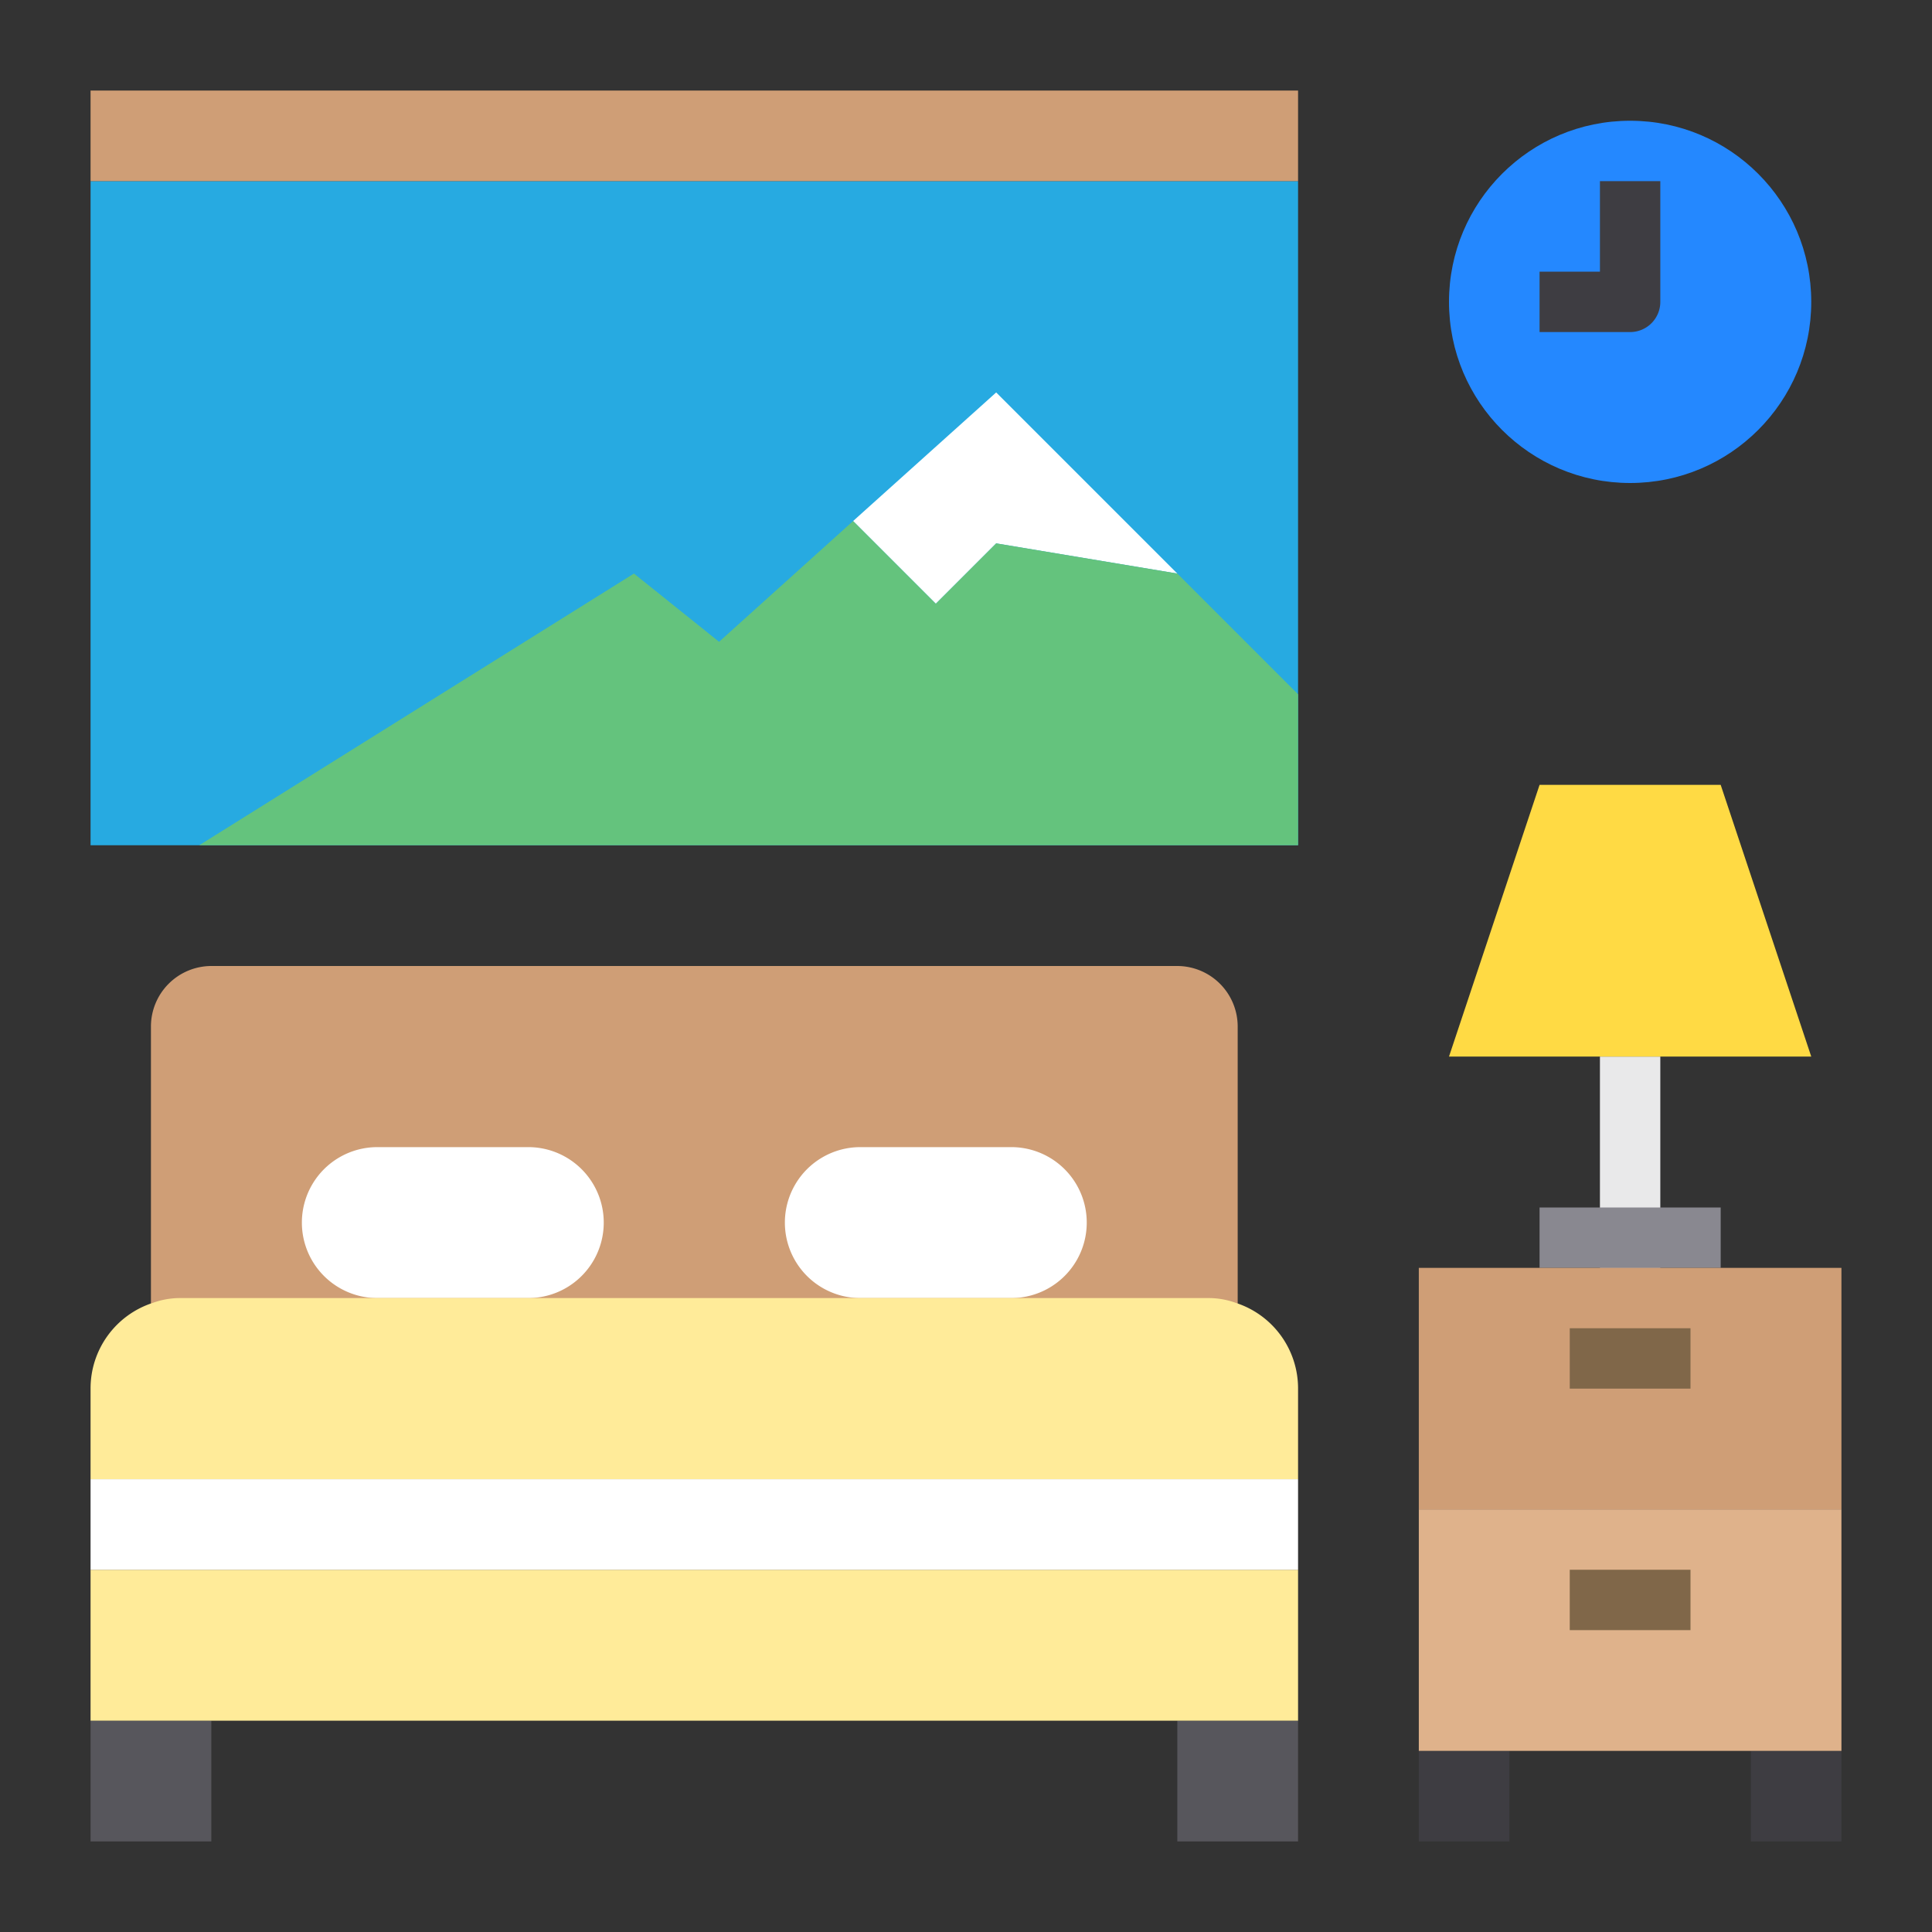 <svg height="512" viewBox="0 0 64 64" width="512" xmlns="http://www.w3.org/2000/svg"><rect x="0" y="0" width="64" height="64" fill="#333333" stroke="none"/><g id="bedroom-bed-hotel-2" data-name="bedroom-bed-hotel"><path d="m53 35h2v7h-2z" fill="#e9e9ea"/><path d="m51 40h6v2h-6z" fill="#898890"/><path d="m41 34v12h-36v-12a2.006 2.006 0 0 1 2-2h32a2.006 2.006 0 0 1 2 2z" fill="#cf9e76"/><path d="m3 6h40v22h-40z" fill="#27aae1"/><path d="m7 6h-4v-3h40v3h-32z" fill="#cf9e76"/><path d="m39 19-6-1-2 2-2.74-2.74 4.74-4.26z" fill="#fff"/><path d="m23.82 21.26 4.44-4 2.74 2.74 2-2 6 1 4 4v5h-36.4l14.4-9z" fill="#64c37d"/><path d="m3 57h4v4h-4z" fill="#57565c"/><path d="m39 57h4v4h-4z" fill="#57565c"/><path d="m3 52h40v5h-40z" fill="#ffeb99"/><path d="m33.5 38a2.5 2.5 0 1 1 0 5h-5a2.5 2.5 0 1 1 0-5z" fill="#fff"/><path d="m17.5 38a2.5 2.5 0 1 1 0 5h-5a2.5 2.5 0 1 1 0-5z" fill="#fff"/><path d="m43 46v3h-40v-3a2.979 2.979 0 0 1 2.06-2.84 2.653 2.653 0 0 1 .94-.16h34a2.653 2.653 0 0 1 .94.16 2.979 2.979 0 0 1 2.06 2.84z" fill="#ffeb99"/><path d="m3 49h40v3h-40z" fill="#fff"/><path d="m58 58h3v3h-3z" fill="#3e3d42"/><path d="m47 58h3v3h-3z" fill="#3e3d42"/><path d="m47 50h14v8h-3-8-3z" fill="#dfb28b"/><path d="m47 42h14v8h-14z" fill="#cf9e76"/><path d="m57 26 3 9h-6-6l3-9z" fill="#ffda44"/><circle cx="54" cy="10" fill="#2488ff" r="6"/><path d="m52 44h4v2h-4z" fill="#806749"/><path d="m52 52h4v2h-4z" fill="#806749"/><path d="m55 10v-4h-2v3h-2v2h3a1 1 0 0 0 1-1z" fill="#3e3d42"/></g></svg>